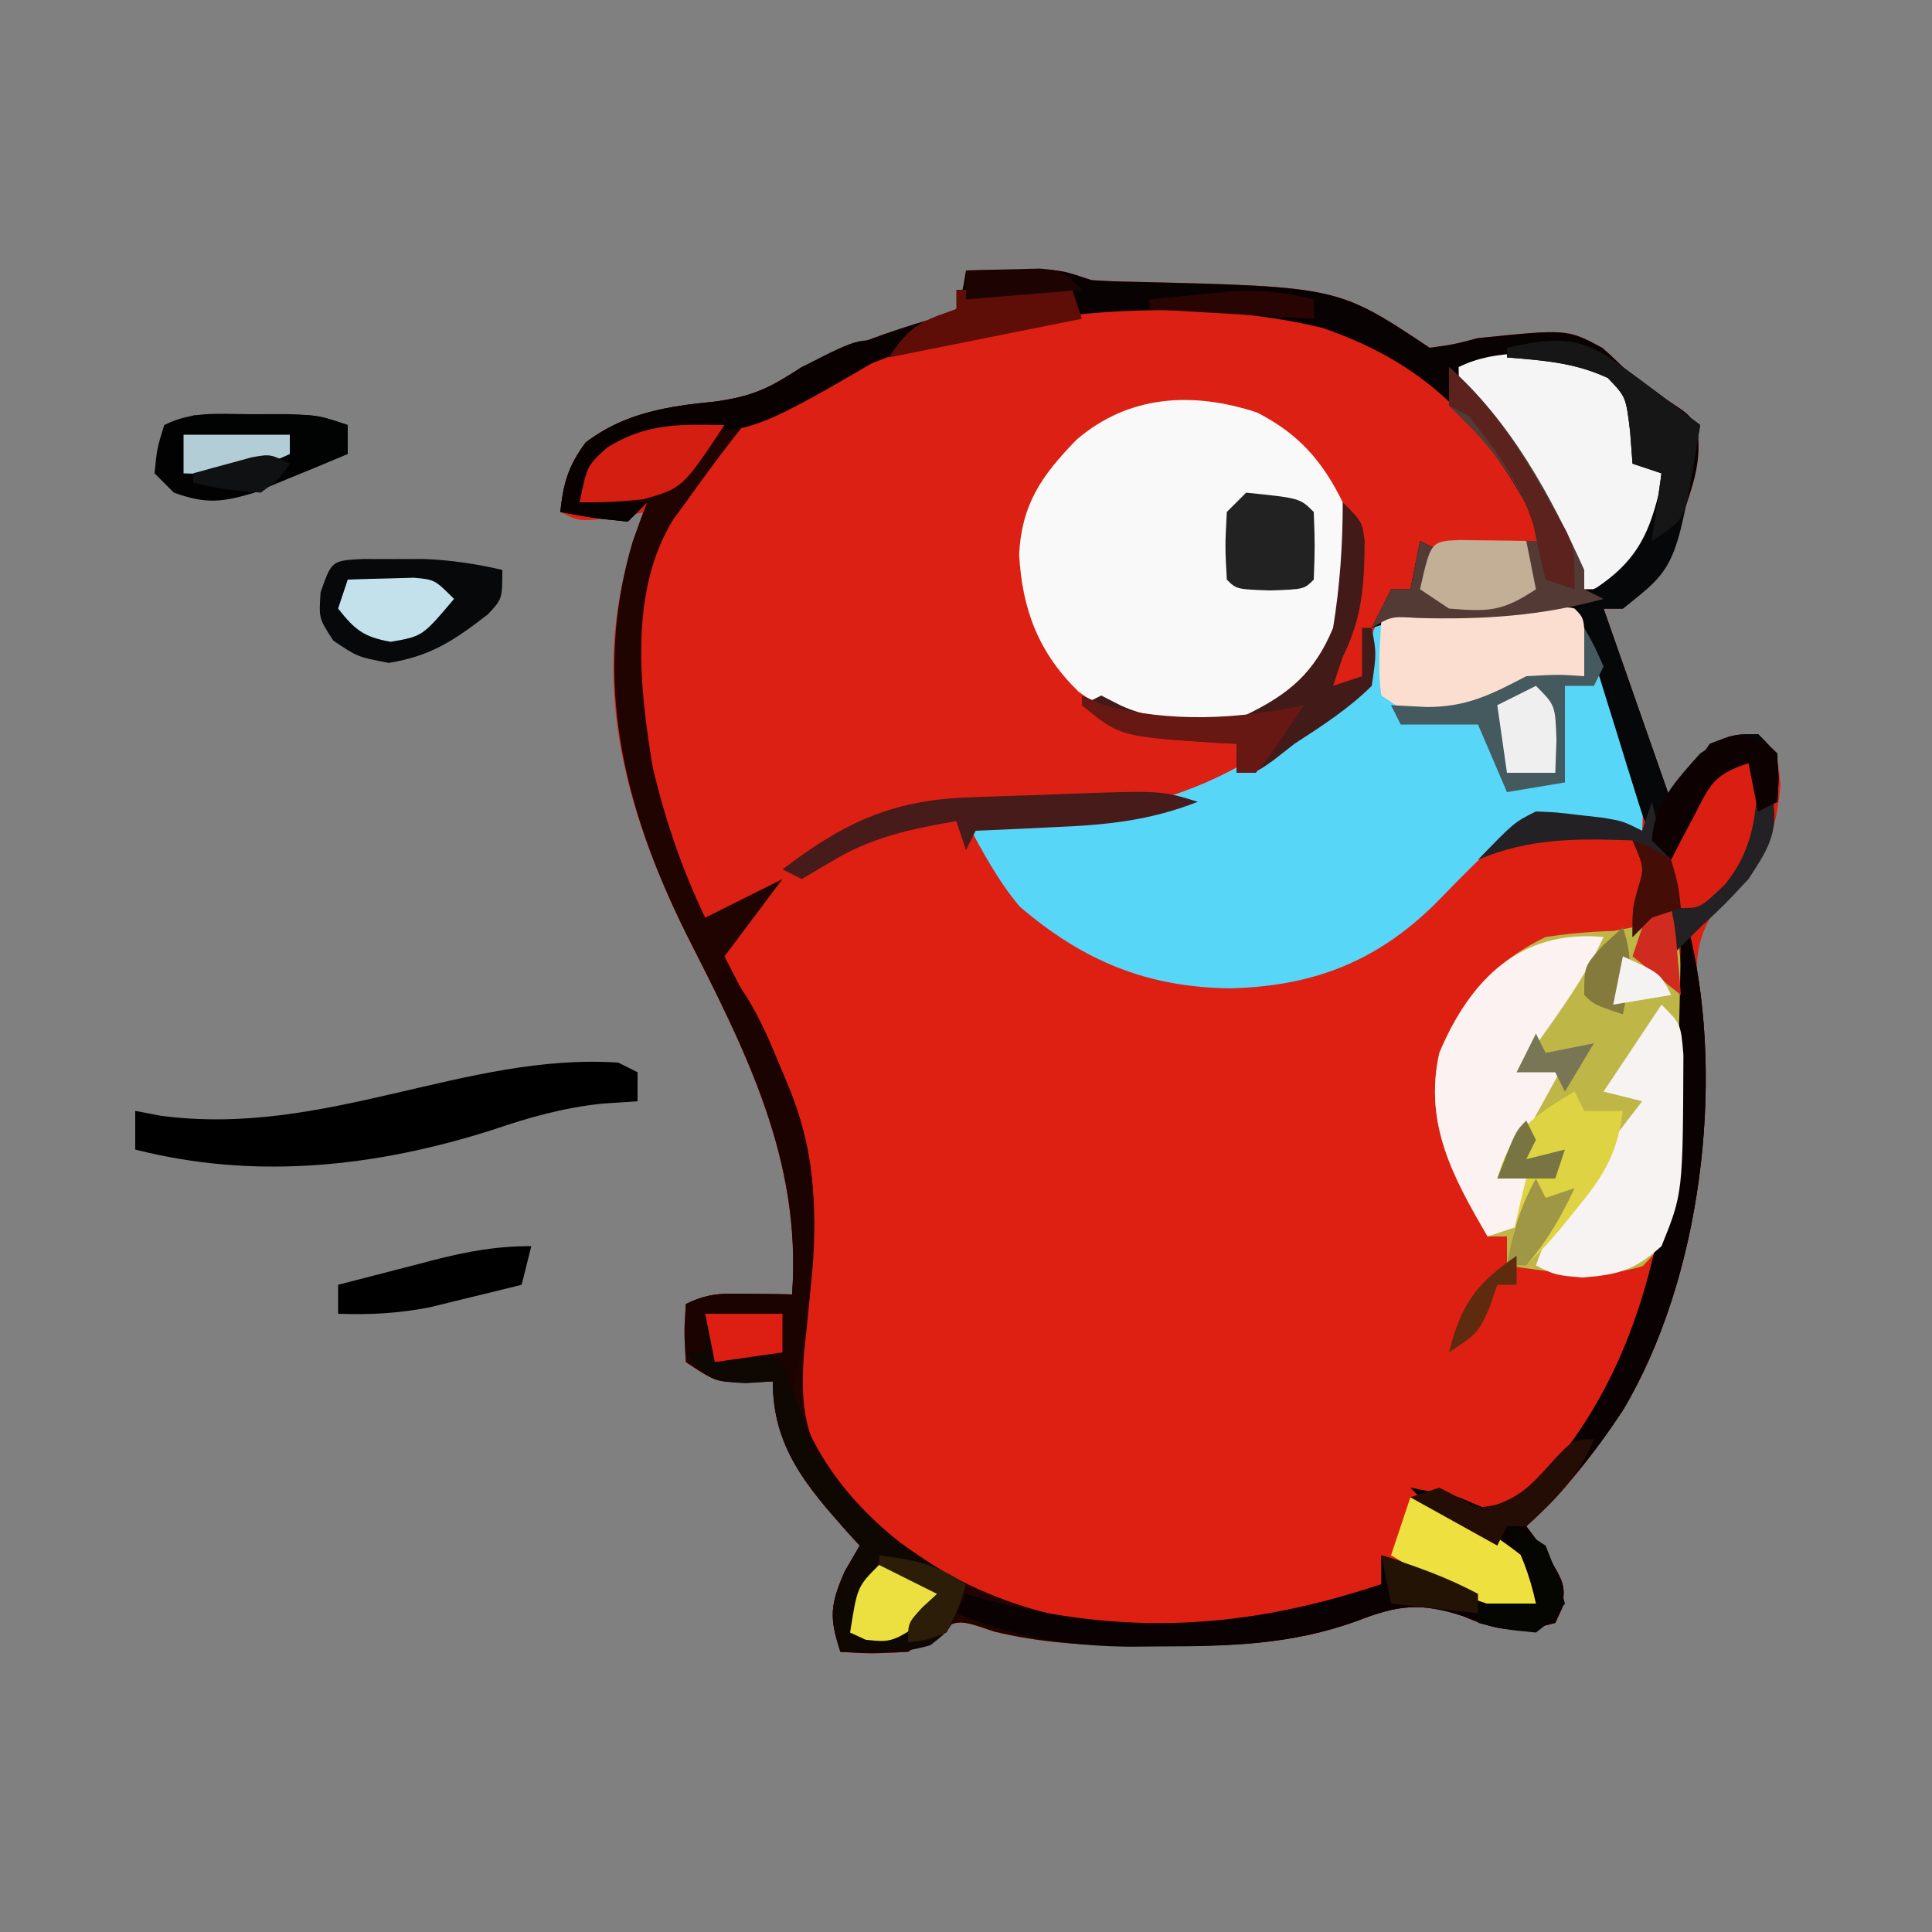 <?xml version="1.0" encoding="UTF-8"?>
<svg version="1.1" xmlns="http://www.w3.org/2000/svg" width="200" height="200">
<rect width="100%" height="100%" fill="#808080" stroke="none"/>
<path d="M0 0 C1.604 -0.027 3.208 -0.046 4.812 -0.062 C5.706 -0.074 6.599 -0.086 7.52 -0.098 C10 0 10 0 13 1 C14.498 1.101 15.999 1.155 17.5 1.176 C38.521 1.68 38.521 1.68 48 8 C50.413 7.675 50.413 7.675 53 7 C62.256 6.057 62.256 6.057 65.871 8.012 C67.318 9.264 68.663 10.631 70 12 C70.928 12.516 71.856 13.031 72.812 13.562 C75 15 75 15 75.742 16.715 C76.094 19.833 75.309 22.035 74.312 25 C73.979 26.031 73.645 27.062 73.301 28.125 C71.924 31.168 70.57 32.891 68 35 C67.34 35 66.68 35 66 35 C68.31 41.6 70.62 48.2 73 55 C74.32 53.02 75.64 51.04 77 49 C79.625 48 79.625 48 82 48 C84 50 84 50 84.312 53.25 C83.971 57.352 83.185 59.535 81 63 C79.71 64.027 79.71 64.027 78.395 65.074 C74.964 69.266 75.563 72.462 75.875 77.688 C76.391 95.581 74.03 111.993 62 126 C60.701 127.367 59.386 128.721 58 130 C58.681 130.907 59.361 131.815 60.062 132.75 C62 136 62 136 61.75 138.375 C61.379 139.179 61.379 139.179 61 140 C57.116 141.06 55.162 140.899 51.5 139.312 C47.038 137.858 44.785 138.128 40.438 139.812 C33.69 142.255 27.395 142.397 20.25 142.375 C19.185 142.376 18.119 142.377 17.021 142.378 C12.152 142.312 7.639 142.042 2.898 140.891 C-0.891 139.581 -0.891 139.581 -3.625 141.375 C-4.801 142.179 -4.801 142.179 -6 143 C-9.812 143.188 -9.812 143.188 -13 143 C-14.149 139.447 -14.087 138.2 -12.562 134.688 C-12.047 133.801 -11.531 132.914 -11 132 C-11.597 131.346 -11.597 131.346 -12.207 130.68 C-16.534 125.815 -20 121.78 -20 115 C-20.928 115.041 -21.856 115.082 -22.812 115.125 C-26 115 -26 115 -29 113 C-29.188 109.875 -29.188 109.875 -29 107 C-26.595 105.797 -25.05 105.899 -22.375 105.938 C-21.558 105.947 -20.74 105.956 -19.898 105.965 C-19.272 105.976 -18.645 105.988 -18 106 C-17.006 91.975 -22.828 80.786 -29.021 68.557 C-35.228 55.998 -39.075 42.395 -34.5 28.562 C-34.005 27.387 -33.51 26.211 -33 25 C-34.114 25.186 -35.227 25.371 -36.375 25.562 C-40 26 -40 26 -42 25 C-41.667 22.007 -41.186 20.251 -39.375 17.812 C-35.308 14.709 -30.855 14.051 -25.875 13.562 C-21.892 12.984 -20.313 12.13 -17 10 C-12.56 8.053 -8.107 6.311 -3.438 5 C-2.633 4.67 -1.829 4.34 -1 4 C-0.312 1.98 -0.312 1.98 0 0 Z " fill="#DE2013" transform="translate(100,28)"/>
<path d="M0 0 C1.75 1.875 1.75 1.875 1.75 3.875 C2.342 4.108 2.933 4.342 3.543 4.582 C7.754 7.049 9.842 11.503 11.75 15.875 C12.11 18.784 11.757 20.031 10.75 22.875 C7.28 25.188 5.825 25.215 1.75 24.875 C0.76 24.215 -0.23 23.555 -1.25 22.875 C-0.92 21.555 -0.59 20.235 -0.25 18.875 C-0.539 19.494 -0.828 20.113 -1.125 20.75 C-2.25 22.875 -2.25 22.875 -4.25 24.875 C-2.188 24.902 -0.125 24.921 1.938 24.938 C3.66 24.955 3.66 24.955 5.418 24.973 C8.682 24.997 8.682 24.997 11.488 24.184 C13.75 23.875 13.75 23.875 15.395 24.855 C17.344 27.76 18.375 30.886 19.438 34.188 C19.662 34.839 19.887 35.491 20.119 36.162 C21.445 40.187 21.993 43.647 21.75 47.875 C21.026 47.756 20.301 47.638 19.555 47.516 C13.409 46.654 13.409 46.654 7.562 48.312 C5.233 50.435 3.063 52.611 0.875 54.875 C-5.322 61.25 -12.045 63.966 -20.875 64.188 C-30.565 64.081 -37.451 60.588 -44.25 53.875 C-44.758 53.404 -45.266 52.934 -45.789 52.449 C-46.993 51.309 -48.129 50.098 -49.25 48.875 C-49.25 48.215 -49.25 47.555 -49.25 46.875 C-59.637 48.689 -66.93 52.275 -73.25 60.875 C-72.768 61.816 -72.286 62.757 -71.789 63.727 C-71.151 64.984 -70.513 66.242 -69.875 67.5 C-69.558 68.117 -69.241 68.735 -68.914 69.371 C-65.862 75.412 -63.975 80.559 -64.062 87.438 C-64.074 88.658 -64.086 89.879 -64.098 91.137 C-64.243 94.708 -64.599 98.2 -65 101.75 C-65.472 107.557 -64.916 111.284 -61.25 115.875 C-53.618 124.441 -43.17 129.408 -31.805 130.078 C-22.312 130.199 -14.223 128.866 -5.25 125.875 C-5.25 124.885 -5.25 123.895 -5.25 122.875 C-2.03 123.872 0.878 124.941 3.875 126.5 C6.82 128.163 6.82 128.163 10.75 127.875 C10.622 125.966 10.622 125.966 9.75 123.875 C7.521 122.156 7.521 122.156 4.812 120.75 C-0.108 118.017 -0.108 118.017 -2.25 115.875 C-1.528 116.019 -0.806 116.164 -0.062 116.312 C0.866 116.498 1.794 116.684 2.75 116.875 C3.534 117.205 4.317 117.535 5.125 117.875 C8.321 117.875 8.868 117.293 11.188 115.188 C25.19 99.724 25.465 78.5 25.75 58.875 C26.08 58.875 26.41 58.875 26.75 58.875 C30.304 74.153 27.822 94.338 19.75 107.875 C16.839 112.294 13.648 116.277 9.75 119.875 C10.431 120.782 11.111 121.69 11.812 122.625 C13.75 125.875 13.75 125.875 13.5 128.25 C13.129 129.054 13.129 129.054 12.75 129.875 C8.866 130.935 6.912 130.774 3.25 129.188 C-1.212 127.733 -3.465 128.003 -7.812 129.688 C-14.56 132.13 -20.855 132.272 -28 132.25 C-29.065 132.251 -30.131 132.252 -31.229 132.253 C-36.098 132.187 -40.611 131.917 -45.352 130.766 C-49.141 129.456 -49.141 129.456 -51.875 131.25 C-53.051 132.054 -53.051 132.054 -54.25 132.875 C-58.062 133.062 -58.062 133.062 -61.25 132.875 C-62.399 129.322 -62.337 128.075 -60.812 124.562 C-60.297 123.676 -59.781 122.789 -59.25 121.875 C-59.847 121.221 -59.847 121.221 -60.457 120.555 C-64.784 115.69 -68.25 111.655 -68.25 104.875 C-69.178 104.916 -70.106 104.957 -71.062 105 C-74.25 104.875 -74.25 104.875 -77.25 102.875 C-77.438 99.75 -77.438 99.75 -77.25 96.875 C-74.845 95.672 -73.3 95.774 -70.625 95.812 C-69.808 95.822 -68.99 95.831 -68.148 95.84 C-67.522 95.851 -66.895 95.863 -66.25 95.875 C-65.256 81.85 -71.078 70.661 -77.271 58.432 C-83.683 45.459 -87 32.226 -82.75 17.938 C-82.272 16.576 -81.781 15.217 -81.25 13.875 C-83.56 13.875 -85.87 13.875 -88.25 13.875 C-87.89 11.263 -87.511 10.115 -85.543 8.305 C-82.898 6.656 -80.886 6.252 -77.812 5.812 C-73.304 5.154 -69.564 4.12 -65.534 1.952 C-47.417 -7.724 -17.889 -11.697 0 0 Z " fill="#DC2013" transform="translate(148.25,38.125)"/>
<path d="M0 0 C2 0.688 2 0.688 4 2.688 C4.952 5.099 5.814 7.48 6.625 9.938 C6.854 10.594 7.084 11.25 7.32 11.926 C8.672 15.973 9.251 19.428 9 23.688 C8.276 23.569 7.551 23.45 6.805 23.328 C0.659 22.467 0.659 22.467 -5.188 24.125 C-7.517 26.247 -9.687 28.424 -11.875 30.688 C-18.072 37.062 -24.795 39.779 -33.625 40 C-42.276 39.905 -48.895 37.141 -55.43 31.543 C-57.734 28.82 -59.29 25.816 -61 22.688 C-59.817 22.662 -58.633 22.636 -57.414 22.609 C-44.24 22.193 -35.369 20.177 -25 11.688 C-21.255 8.688 -21.255 8.688 -19 8.688 C-19.041 7.739 -19.082 6.79 -19.125 5.812 C-19 2.688 -19 2.688 -17 0.688 C-14.031 0.527 -14.031 0.527 -10.5 0.625 C-6.948 0.715 -3.21 -0.502 0 0 Z " fill="#57D6F8" transform="translate(161,62.312)"/>
<path d="M0 0 C4.308 2.196 6.779 5.019 8.879 9.301 C10.497 15.416 10.011 19.685 6.879 25.301 C4.516 28.73 2.727 30.742 -1.121 32.301 C-7.591 33.255 -13.104 32.826 -18.461 28.91 C-22.606 24.892 -24.313 20.394 -24.621 14.676 C-24.344 9.468 -22.289 6.528 -18.684 2.824 C-13.293 -1.815 -6.659 -2.195 0 0 Z " fill="#F9F9F9" transform="translate(130.121,42.699)"/>
<path d="M0 0 C1.604 -0.027 3.208 -0.046 4.812 -0.062 C5.706 -0.074 6.599 -0.086 7.52 -0.098 C10 0 10 0 13 1 C14.498 1.101 15.999 1.155 17.5 1.176 C38.521 1.68 38.521 1.68 48 8 C50.413 7.675 50.413 7.675 53 7 C62.256 6.057 62.256 6.057 65.871 8.012 C67.318 9.264 68.663 10.631 70 12 C70.928 12.516 71.856 13.031 72.812 13.562 C75 15 75 15 75.742 16.715 C76.094 19.833 75.309 22.035 74.312 25 C73.979 26.031 73.645 27.062 73.301 28.125 C71.924 31.168 70.57 32.891 68 35 C67.34 35 66.68 35 66 35 C68.31 41.6 70.62 48.2 73 55 C74.32 53.02 75.64 51.04 77 49 C79.625 48 79.625 48 82 48 C84 50 84 50 84.125 52.625 C84.084 53.409 84.043 54.193 84 55 C83.01 55.495 83.01 55.495 82 56 C81.67 54.35 81.34 52.7 81 51 C77.302 52.233 77.065 53.201 75.312 56.562 C74.876 57.389 74.439 58.215 73.988 59.066 C73.662 59.704 73.336 60.343 73 61 C70.682 58.682 70.28 57.178 69.344 54.062 C68.893 52.597 68.893 52.597 68.434 51.102 C67.811 49.034 67.189 46.966 66.566 44.898 C66.116 43.433 66.116 43.433 65.656 41.938 C65.386 41.039 65.116 40.141 64.838 39.215 C64.112 36.838 64.112 36.838 62 35 C60.324 35.285 58.659 35.629 57 36 C54.771 36.043 52.541 36.041 50.312 36 C45.996 35.767 45.996 35.767 42 37 C42.66 35.68 43.32 34.36 44 33 C44.66 33 45.32 33 46 33 C46.33 31.35 46.66 29.7 47 28 C47.66 28.33 48.32 28.66 49 29 C48.67 30.32 48.34 31.64 48 33 C50.739 34.37 52.971 34.126 56 34 C56.66 33.67 57.32 33.34 58 33 C58 31.35 58 29.7 58 28 C58.66 28 59.32 28 60 28 C54.451 16.952 48.66 9.947 36.844 5.926 C20.217 1.921 -2.525 4.615 -17.312 13.25 C-18.107 13.757 -18.901 14.263 -19.719 14.785 C-23.019 16.542 -26.087 16.629 -29.77 16.805 C-33.034 17.091 -35.307 18.182 -38 20 C-39.405 22.051 -39.405 22.051 -40 24 C-37.69 24 -35.38 24 -33 24 C-33.66 24.66 -34.32 25.32 -35 26 C-38.625 25.625 -38.625 25.625 -42 25 C-41.667 22.007 -41.186 20.251 -39.375 17.812 C-35.308 14.709 -30.855 14.051 -25.875 13.562 C-21.892 12.984 -20.313 12.13 -17 10 C-12.56 8.053 -8.107 6.311 -3.438 5 C-2.633 4.67 -1.829 4.34 -1 4 C-0.312 1.98 -0.312 1.98 0 0 Z " fill="#090202" transform="translate(100,28)"/>
<path d="M0 0 C-0.387 0.485 -0.773 0.969 -1.172 1.469 C-2.836 3.61 -4.427 5.791 -6 8 C-6.425 8.578 -6.851 9.155 -7.289 9.75 C-11.895 17.173 -10.81 27.157 -9.422 35.457 C-8.137 40.89 -6.403 45.964 -4 51 C-3.134 50.567 -3.134 50.567 -2.25 50.125 C-0.167 49.083 1.917 48.042 4 47 C2.02 49.64 0.04 52.28 -2 55 C-1.518 55.941 -1.036 56.882 -0.539 57.852 C0.099 59.109 0.737 60.367 1.375 61.625 C1.692 62.242 2.009 62.86 2.336 63.496 C5.388 69.537 7.275 74.684 7.188 81.562 C7.176 82.783 7.164 84.004 7.152 85.262 C7.007 88.833 6.651 92.325 6.25 95.875 C5.778 101.682 6.334 105.409 10 110 C17.632 118.566 28.08 123.533 39.445 124.203 C48.938 124.324 57.027 122.991 66 120 C66 119.01 66 118.02 66 117 C69.22 117.997 72.128 119.066 75.125 120.625 C78.07 122.288 78.07 122.288 82 122 C81.872 120.091 81.872 120.091 81 118 C78.771 116.281 78.771 116.281 76.062 114.875 C71.142 112.142 71.142 112.142 69 110 C69.722 110.144 70.444 110.289 71.188 110.438 C72.116 110.623 73.044 110.809 74 111 C74.784 111.33 75.567 111.66 76.375 112 C79.571 112 80.118 111.418 82.438 109.312 C96.44 93.849 96.715 72.625 97 53 C97.33 53 97.66 53 98 53 C101.554 68.278 99.072 88.463 91 102 C88.089 106.419 84.898 110.402 81 114 C81.681 114.907 82.361 115.815 83.062 116.75 C85 120 85 120 84.75 122.375 C84.502 122.911 84.255 123.448 84 124 C80.116 125.06 78.162 124.899 74.5 123.312 C70.038 121.858 67.785 122.128 63.438 123.812 C56.69 126.255 50.395 126.397 43.25 126.375 C42.185 126.376 41.119 126.377 40.021 126.378 C35.152 126.312 30.639 126.042 25.898 124.891 C22.109 123.581 22.109 123.581 19.375 125.375 C18.591 125.911 17.808 126.448 17 127 C13.188 127.188 13.188 127.188 10 127 C8.851 123.447 8.913 122.2 10.438 118.688 C10.953 117.801 11.469 116.914 12 116 C11.403 115.346 11.403 115.346 10.793 114.68 C6.466 109.815 3 105.78 3 99 C2.072 99.041 1.144 99.082 0.188 99.125 C-3 99 -3 99 -6 97 C-6.188 93.875 -6.188 93.875 -6 91 C-3.595 89.797 -2.05 89.899 0.625 89.938 C1.442 89.947 2.26 89.956 3.102 89.965 C3.728 89.976 4.355 89.988 5 90 C5.994 75.975 0.172 64.786 -6.021 52.557 C-12.433 39.584 -15.75 26.351 -11.5 12.062 C-11.022 10.701 -10.531 9.342 -10 8 C-12.31 8 -14.62 8 -17 8 C-16.652 5.48 -16.218 4.227 -14.438 2.375 C-9.783 -0.251 -5.194 -1.623 0 0 Z " fill="#200402" transform="translate(77,44)"/>
<path d="M0 0 C0.66 0.33 1.32 0.66 2 1 C3.419 6.194 3.184 11.471 3.188 16.812 C3.2 17.772 3.212 18.732 3.225 19.721 C3.253 33.602 3.253 33.602 -0.938 38.062 C-5.678 39.514 -10.152 38.705 -15 38 C-15 37.01 -15 36.02 -15 35 C-15.66 35 -16.32 35 -17 35 C-20.611 28.823 -23.624 23.269 -22 16 C-19.69 10.489 -16.445 6.618 -11 4 C-8.636 3.641 -6.343 3.44 -3.953 3.371 C-3.309 3.249 -2.664 3.126 -2 3 C-1.34 2.01 -0.68 1.02 0 0 Z " fill="#BFB648" transform="translate(171,93)"/>
<path d="M0 0 C3.125 1.562 3.125 1.562 5 4 C5.688 7.688 5.688 7.688 6 11 C6.66 11.33 7.32 11.66 8 12 C7.512 19.317 7.512 19.317 5.125 22.5 C3 24 3 24 0 24 C-0.519 22.987 -1.039 21.974 -1.574 20.93 C-2.278 19.578 -2.983 18.226 -3.688 16.875 C-4.027 16.21 -4.367 15.545 -4.717 14.859 C-6.482 11.494 -8.284 8.518 -10.77 5.633 C-13 3 -13 3 -13 1 C-9.052 -0.974 -4.304 -0.435 0 0 Z " fill="#F5F5F5" transform="translate(164,37)"/>
<path d="M0 0 C0.33 0 0.66 0 1 0 C4.554 15.278 2.072 35.463 -6 49 C-8.911 53.419 -12.102 57.402 -16 61 C-15.319 61.907 -14.639 62.815 -13.938 63.75 C-12 67 -12 67 -12.25 69.375 C-12.498 69.911 -12.745 70.448 -13 71 C-16.884 72.06 -18.838 71.899 -22.5 70.312 C-26.962 68.858 -29.215 69.128 -33.562 70.812 C-40.303 73.244 -46.613 73.431 -53.75 73.438 C-54.815 73.447 -55.881 73.456 -56.979 73.466 C-63.509 73.398 -68.961 72.516 -75 70 C-74.505 69.01 -74.505 69.01 -74 68 C-73.236 68.217 -72.471 68.433 -71.684 68.656 C-57.415 72.365 -44.9 71.633 -31 67 C-31 66.01 -31 65.02 -31 64 C-27.78 64.997 -24.872 66.066 -21.875 67.625 C-18.93 69.288 -18.93 69.288 -15 69 C-15.128 67.091 -15.128 67.091 -16 65 C-18.229 63.281 -18.229 63.281 -20.938 61.875 C-25.858 59.142 -25.858 59.142 -28 57 C-27.278 57.144 -26.556 57.289 -25.812 57.438 C-24.42 57.716 -24.42 57.716 -23 58 C-21.824 58.495 -21.824 58.495 -20.625 59 C-17.429 59 -16.882 58.418 -14.562 56.312 C-0.56 40.849 -0.285 19.625 0 0 Z " fill="#0A0202" transform="translate(174,97)"/>
<path d="M0 0 C-1.548 3.347 -3.491 6.247 -5.625 9.25 C-6.257 10.142 -6.888 11.034 -7.539 11.953 C-8.021 12.629 -8.503 13.304 -9 14 C-7.35 13.67 -5.7 13.34 -4 13 C-4.79 14.438 -5.582 15.876 -6.375 17.312 C-6.816 18.113 -7.257 18.914 -7.711 19.738 C-8.735 21.535 -9.853 23.279 -11 25 C-9.35 24.67 -7.7 24.34 -6 24 C-7.312 26.938 -7.312 26.938 -9 30 C-9.99 30.33 -10.98 30.66 -12 31 C-15.611 24.823 -18.624 19.269 -17 12 C-13.831 4.441 -8.64 -0.823 0 0 Z " fill="#FBF2F1" transform="translate(166,97)"/>
<path d="M0 0 C2.64 0 5.28 0 8 0 C8.062 1.114 8.124 2.228 8.188 3.375 C9.304 11.902 13.439 18.275 20.062 23.594 C22.299 25.217 24.558 26.703 27 28 C25.558 32.566 25.558 32.566 23.312 34.312 C20.166 35.248 17.261 35.125 14 35 C12.851 31.447 12.913 30.2 14.438 26.688 C14.953 25.801 15.469 24.914 16 24 C15.602 23.564 15.203 23.129 14.793 22.68 C10.466 17.815 7 13.78 7 7 C6.072 7.062 5.144 7.124 4.188 7.188 C1 7 1 7 -0.875 5.5 C-1.246 5.005 -1.617 4.51 -2 4 C-1.34 4 -0.68 4 0 4 C0 2.68 0 1.36 0 0 Z " fill="#0F0702" transform="translate(73,136)"/>
<path d="M0 0 C2 2 2 2 2.266 5.195 C2.209 19.531 2.209 19.531 0 25 C-2.817 27.504 -4.438 27.956 -8.188 28.25 C-11 28 -11 28 -13 27 C-11.529 22.643 -9.169 19.281 -6.375 15.688 C-5.955 15.138 -5.535 14.588 -5.102 14.021 C-4.073 12.677 -3.037 11.338 -2 10 C-3.32 9.67 -4.64 9.34 -6 9 C-3.03 4.545 -3.03 4.545 0 0 Z " fill="#F7F3F2" transform="translate(172,104)"/>
<path d="M0 0 C0.688 0.508 1.377 1.016 2.086 1.539 C4.071 3.009 6.04 4.497 8 6 C5.536 20.667 5.536 20.667 0 25 C-0.66 25 -1.32 25 -2 25 C0.31 31.6 2.62 38.2 5 45 C6.32 43.02 7.64 41.04 9 39 C11.625 38 11.625 38 14 38 C16 40 16 40 16.125 42.625 C16.084 43.409 16.043 44.193 16 45 C15.01 45.495 15.01 45.495 14 46 C13.505 43.525 13.505 43.525 13 41 C9.302 42.233 9.065 43.201 7.312 46.562 C6.876 47.389 6.439 48.215 5.988 49.066 C5.662 49.704 5.336 50.343 5 51 C2.695 48.695 2.266 47.187 1.309 44.098 C0.851 42.639 0.851 42.639 0.385 41.15 C0.072 40.131 -0.24 39.112 -0.562 38.062 C-1.037 36.54 -1.037 36.54 -1.521 34.986 C-2.109 33.101 -2.694 31.215 -3.276 29.328 C-3.83 27.546 -4.41 25.771 -5 24 C-4.237 23.608 -3.474 23.216 -2.688 22.812 C1.133 20.236 2.602 17.63 3.688 13.188 C3.791 12.466 3.894 11.744 4 11 C3.01 10.67 2.02 10.34 1 10 C0.917 8.907 0.835 7.814 0.75 6.688 C0.32 3.083 0.32 3.083 -1.562 1.125 C-5.033 -0.477 -8.193 -0.683 -12 -1 C-12 -1.33 -12 -1.66 -12 -2 C-6.721 -3.139 -4.328 -3.272 0 0 Z " fill="#060708" transform="translate(168,38)"/>
<path d="M0 0 C0.66 0.33 1.32 0.66 2 1 C2 1.99 2 2.98 2 4 C0.783 4.082 -0.434 4.165 -1.688 4.25 C-5.67 4.677 -9.151 5.645 -12.938 6.938 C-25.07 10.816 -37.561 12.171 -50 9 C-50 7.68 -50 6.36 -50 5 C-48.701 5.247 -48.701 5.247 -47.375 5.5 C-30.385 7.772 -15.819 -1.055 0 0 Z " fill="#000000" transform="translate(64,110)"/>
<path d="M0 0 C1 1 1 1 1.062 4.062 C1.042 5.032 1.021 6.001 1 7 C-0.237 7.289 -1.475 7.577 -2.75 7.875 C-5.103 8.453 -6.977 8.988 -9.125 10.125 C-11.838 11.391 -14.049 11.251 -17 11 C-17.99 10.34 -18.98 9.68 -20 9 C-20.408 6.288 -20.133 3.756 -20 1 C-15.936 -0.049 -12.149 -0.049 -7.988 0.062 C-0.533 -0.172 -0.533 -0.172 0 0 Z " fill="#FCDED1" transform="translate(163,63)"/>
<path d="M0 0 C3 1 3 1 4.375 3.688 C5.181 7.961 4.37 9.406 2 13 C-0.5 15.688 -0.5 15.688 -3 18 C-3.598 18.598 -4.196 19.196 -4.812 19.812 C-5.204 20.204 -5.596 20.596 -6 21 C-6.495 18.525 -6.495 18.525 -7 16 C-7.99 16.99 -8.98 17.98 -10 19 C-10 16 -10 16 -9.438 14 C-8.779 11.809 -8.779 11.809 -10 9 C-15.738 8.796 -20.605 8.729 -26 11 C-22.25 7.125 -22.25 7.125 -20 6 C-17.906 6.086 -17.906 6.086 -15.5 6.375 C-14.309 6.51 -14.309 6.51 -13.094 6.648 C-11 7 -11 7 -9 8 C-8.67 7.01 -8.34 6.02 -8 5 C-7.67 6.32 -7.34 7.64 -7 9 C-4.613 6.037 -2.265 3.057 0 0 Z " fill="#232124" transform="translate(179,78)"/>
<path d="M0 0 C1.057 0.003 2.114 0.005 3.203 0.008 C4.25 0.005 5.297 0.003 6.375 0 C9.185 0.121 11.72 0.495 14.453 1.133 C14.453 4.133 14.453 4.133 12.949 5.738 C9.442 8.434 7.14 10.018 2.703 10.758 C-0.547 10.133 -0.547 10.133 -3.047 8.445 C-4.547 6.133 -4.547 6.133 -4.359 3.445 C-3.208 0.167 -3.208 0.167 0 0 Z " fill="#070809" transform="translate(37.547,57.867)"/>
<path d="M0 0 C1.247 -0.003 2.493 -0.005 3.777 -0.008 C7.062 0.125 7.062 0.125 10.062 1.125 C10.062 2.115 10.062 3.105 10.062 4.125 C8.007 4.995 5.942 5.845 3.875 6.688 C2.152 7.401 2.152 7.401 0.395 8.129 C-3.02 9.15 -4.618 9.298 -7.938 8.125 C-8.598 7.465 -9.258 6.805 -9.938 6.125 C-9.688 3.562 -9.688 3.562 -8.938 1.125 C-5.98 -0.354 -3.289 -0.007 0 0 Z " fill="#020202" transform="translate(25.938,42.875)"/>
<path d="M0 0 C2.592 3.145 4.102 6.292 5.625 10.062 C6.05 11.105 6.476 12.148 6.914 13.223 C10.776 23.101 9.322 33.842 7 44 C6.505 42.515 6.505 42.515 6 41 C5.34 40.67 4.68 40.34 4 40 C4.66 40 5.32 40 6 40 C6 38.68 6 37.36 6 36 C3.36 36 0.72 36 -2 36 C-2 37.32 -2 38.64 -2 40 C-2.66 40 -3.32 40 -4 40 C-4 38.35 -4 36.7 -4 35 C-1.595 33.797 -0.05 33.899 2.625 33.938 C3.851 33.951 3.851 33.951 5.102 33.965 C5.728 33.976 6.355 33.988 7 34 C7.795 22.777 4.547 13.709 -0.363 3.742 C-0.678 2.88 -0.678 2.88 -1 2 C-0.67 1.34 -0.34 0.68 0 0 Z " fill="#1A0301" transform="translate(75,100)"/>
<path d="M0 0 C0.33 0.66 0.66 1.32 1 2 C2.32 2 3.64 2 5 2 C4.463 6.154 3.199 8.46 0.562 11.688 C-0.055 12.454 -0.672 13.221 -1.309 14.012 C-3 16 -3 16 -5 18 C-5.66 18 -6.32 18 -7 18 C-6.412 14.976 -5.773 11.982 -5 9 C-5.99 9 -6.98 9 -8 9 C-6.645 4.123 -4.283 2.514 0 0 Z " fill="#DED343" transform="translate(163,113)"/>
<path d="M0 0 C1.062 1.875 1.062 1.875 2 4 C1.67 4.66 1.34 5.32 1 6 C0.01 6 -0.98 6 -2 6 C-2 9.3 -2 12.6 -2 16 C-3.98 16.33 -5.96 16.66 -8 17 C-8.99 14.69 -9.98 12.38 -11 10 C-13.64 10 -16.28 10 -19 10 C-19.33 9.34 -19.66 8.68 -20 8 C-18.206 8.093 -18.206 8.093 -16.375 8.188 C-12.209 8.21 -9.695 6.928 -6 5 C-2.625 4.812 -2.625 4.812 0 5 C0 3.35 0 1.7 0 0 Z " fill="#455A5F" transform="translate(164,65)"/>
<path d="M0 0 C5.679 1.42 9.532 4.394 14 8 C13.67 9.32 13.34 10.64 13 12 C7.147 11.55 2.918 8.962 -2 6 C-1.34 4.02 -0.68 2.04 0 0 Z " fill="#EDE03F" transform="translate(146,155)"/>
<path d="M0 0 C2 2 2 2 2.266 3.988 C2.236 8.459 2.039 11.923 0 16 C-0.33 16.99 -0.66 17.98 -1 19 C-0.01 18.67 0.98 18.34 2 18 C2 16.35 2 14.7 2 13 C2.33 13 2.66 13 3 13 C3.5 15.625 3.5 15.625 3 19 C0.59 21.393 -2.163 23.152 -5 25 C-5.706 25.553 -6.413 26.106 -7.141 26.676 C-9 28 -9 28 -11 28 C-11 27.01 -11 26.02 -11 25 C-11.736 24.963 -12.472 24.925 -13.23 24.887 C-22.923 24.234 -22.923 24.234 -27 21 C-26.34 20.67 -25.68 20.34 -25 20 C-24.41 20.302 -23.819 20.603 -23.211 20.914 C-19.066 22.95 -14.502 22.528 -10 22 C-5.537 19.848 -2.897 17.593 -1 13 C-0.293 8.673 0 4.382 0 0 Z " fill="#421A18" transform="translate(139,52)"/>
<path d="M0 0 C6.392 5.64 10.527 13.282 14 21 C14 21.66 14 22.32 14 23 C14.66 23.33 15.32 23.66 16 24 C9.418 25.785 3.539 26.156 -3.277 25.973 C-5.967 25.801 -5.967 25.801 -8 27 C-7.34 25.68 -6.68 24.36 -6 23 C-5.34 23 -4.68 23 -4 23 C-3.67 21.35 -3.34 19.7 -3 18 C-2.34 18.33 -1.68 18.66 -1 19 C-1.33 20.32 -1.66 21.64 -2 23 C0.739 24.37 2.971 24.126 6 24 C6.66 23.67 7.32 23.34 8 23 C8 21.35 8 19.7 8 18 C8.66 18 9.32 18 10 18 C7.741 13.589 5.717 9.717 2.188 6.188 C1.466 5.466 0.744 4.744 0 4 C0 2.68 0 1.36 0 0 Z " fill="#533A34" transform="translate(150,38)"/>
<path d="M0 0 C0.99 0.33 1.98 0.66 3 1 C2.883 5.803 2.685 9.733 -0.438 13.562 C-3 16 -3 16 -5 16 C-6.687 9.252 -6.687 9.252 -4.73 5.688 C-3.224 3.712 -1.679 1.83 0 0 Z " fill="#DA1F12" transform="translate(179,78)"/>
<path d="M0 0 C-14.793 8.659 -14.793 8.659 -22.91 8.875 C-26.134 9.068 -28.357 10.216 -31 12 C-32.405 14.051 -32.405 14.051 -33 16 C-30.69 16 -28.38 16 -26 16 C-26.66 16.66 -27.32 17.32 -28 18 C-31.625 17.625 -31.625 17.625 -35 17 C-34.667 14.007 -34.186 12.251 -32.375 9.812 C-28.308 6.709 -23.855 6.051 -18.875 5.562 C-14.954 4.993 -13.229 4.153 -10 2 C-3.693 -1.231 -3.693 -1.231 0 0 Z " fill="#080100" transform="translate(93,36)"/>
<path d="M0 0 C5.568 0.568 5.568 0.568 7 2 C7.125 5.5 7.125 5.5 7 9 C6 10 6 10 2.5 10.125 C-1 10 -1 10 -2 9 C-2.188 5.562 -2.188 5.562 -2 2 C-1.34 1.34 -0.68 0.68 0 0 Z " fill="#222222" transform="translate(129,51)"/>
<path d="M0 0 C0.688 0.508 1.377 1.016 2.086 1.539 C4.071 3.009 6.04 4.497 8 6 C7.745 7.628 7.47 9.252 7.188 10.875 C7.037 11.78 6.886 12.685 6.73 13.617 C6 16 6 16 3 18 C3.33 15.69 3.66 13.38 4 11 C3.01 10.67 2.02 10.34 1 10 C0.917 8.907 0.835 7.814 0.75 6.688 C0.32 3.083 0.32 3.083 -1.562 1.125 C-5.033 -0.477 -8.193 -0.683 -12 -1 C-12 -1.33 -12 -1.66 -12 -2 C-6.721 -3.139 -4.328 -3.272 0 0 Z " fill="#161616" transform="translate(168,38)"/>
<path d="M0 0 C-5.022 1.973 -9.556 2.409 -14.875 2.625 C-15.659 2.664 -16.442 2.702 -17.25 2.742 C-19.166 2.836 -21.083 2.919 -23 3 C-23.33 3.66 -23.66 4.32 -24 5 C-24.33 4.01 -24.66 3.02 -25 2 C-29.697 2.809 -33.833 3.685 -37.938 6.188 C-39.453 7.085 -39.453 7.085 -41 8 C-41.66 7.67 -42.32 7.34 -43 7 C-36.798 2.287 -31.825 -0.158 -23.867 -0.449 C-22.732 -0.492 -21.596 -0.536 -20.426 -0.58 C-18.668 -0.633 -18.668 -0.633 -16.875 -0.688 C-15.106 -0.758 -15.106 -0.758 -13.301 -0.83 C-3.768 -1.161 -3.768 -1.161 0 0 Z " fill="#461B1A" transform="translate(124,83)"/>
<path d="M0 0 C-0.33 1.32 -0.66 2.64 -1 4 C-3.04 4.508 -5.082 5.006 -7.125 5.5 C-8.262 5.778 -9.399 6.057 -10.57 6.344 C-13.815 6.965 -16.708 7.12 -20 7 C-20 6.01 -20 5.02 -20 4 C-17.418 3.327 -14.835 2.662 -12.25 2 C-11.156 1.714 -11.156 1.714 -10.039 1.422 C-6.554 0.535 -3.619 0 0 0 Z " fill="#000000" transform="translate(55,129)"/>
<path d="M0 0 C1.236 0.017 1.236 0.017 2.496 0.035 C3.322 0.044 4.149 0.053 5 0.062 C5.638 0.074 6.276 0.086 6.934 0.098 C7.264 1.748 7.594 3.398 7.934 5.098 C4.464 7.411 3.009 7.437 -1.066 7.098 C-2.056 6.438 -3.046 5.778 -4.066 5.098 C-2.947 0.139 -2.947 0.139 0 0 Z " fill="#C3AE96" transform="translate(151.066,55.902)"/>
<path d="M0 0 C-4.345 6.526 -4.345 6.526 -8.402 7.688 C-10.619 7.912 -12.773 8.035 -15 8 C-14.234 4.211 -14.234 4.211 -12.125 2.312 C-8.066 -0.194 -4.668 -0.088 0 0 Z " fill="#D41E11" transform="translate(75,44)"/>
<path d="M0 0 C3.96 0 7.92 0 12 0 C12.33 0.99 12.66 1.98 13 3 C6.4 4.32 -0.2 5.64 -7 7 C-4.781 3.671 -3.653 3.25 0 2 C0 1.34 0 0.68 0 0 Z " fill="#5F0D07" transform="translate(99,30)"/>
<path d="M0 0 C1.458 -0.054 2.916 -0.093 4.375 -0.125 C5.187 -0.148 5.999 -0.171 6.836 -0.195 C9 0 9 0 11 2 C7.73 5.875 7.73 5.875 4.438 6.438 C1.638 5.935 0.739 5.197 -1 3 C-0.67 2.01 -0.34 1.02 0 0 Z " fill="#C3E1EB" transform="translate(36,60)"/>
<path d="M0 0 C2.5 0.188 2.5 0.188 5 1 C5.66 1.99 6.32 2.98 7 4 C1.585 8.062 1.585 8.062 -1.375 7.75 C-1.911 7.503 -2.447 7.255 -3 7 C-2.25 2.25 -2.25 2.25 0 0 Z " fill="#EBE03F" transform="translate(91,162)"/>
<path d="M0 0 C1.875 0.688 1.875 0.688 2.875 1.688 C2.916 3.354 2.918 5.021 2.875 6.688 C1.885 7.183 1.885 7.183 0.875 7.688 C0.545 6.037 0.215 4.388 -0.125 2.688 C-3.823 3.92 -4.06 4.888 -5.812 8.25 C-6.249 9.076 -6.686 9.903 -7.137 10.754 C-7.626 11.711 -7.626 11.711 -8.125 12.688 C-8.785 12.027 -9.445 11.367 -10.125 10.688 C-9.859 6.833 -7.624 4.48 -5.125 1.688 C-2.125 -0.312 -2.125 -0.312 0 0 Z " fill="#0D0201" transform="translate(181.125,76.312)"/>
<path d="M0 0 C2.104 -0.027 4.208 -0.046 6.312 -0.062 C7.484 -0.074 8.656 -0.086 9.863 -0.098 C13 0 13 0 16 1 C16 1.99 16 2.98 16 4 C13.69 4.66 11.38 5.32 9 6 C9.33 4.68 9.66 3.36 10 2 C6.37 2 2.74 2 -1 2 C-0.67 1.34 -0.34 0.68 0 0 Z " fill="#010202" transform="translate(20,43)"/>
<path d="M0 0 C1.145 0.495 1.145 0.495 2.312 1 C9.063 2.831 16.182 2.474 23 1 C22.217 2.172 21.423 3.338 20.625 4.5 C20.184 5.15 19.743 5.799 19.289 6.469 C18.864 6.974 18.438 7.479 18 8 C17.34 8 16.68 8 16 8 C16 7.01 16 6.02 16 5 C15.264 4.963 14.528 4.925 13.77 4.887 C3.892 4.221 3.892 4.221 0 1 C0 0.67 0 0.34 0 0 Z " fill="#671813" transform="translate(112,72)"/>
<path d="M0 0 C4.868 4.295 7.868 9.351 11 15 C11.388 15.679 11.776 16.359 12.176 17.059 C13 19 13 19 13 23 C12.01 22.67 11.02 22.34 10 22 C9.563 20.116 9.131 18.232 8.73 16.34 C7.4 12.078 4.783 8.457 2 5 C1.34 4.67 0.68 4.34 0 4 C0 2.68 0 1.36 0 0 Z " fill="#5B221E" transform="translate(150,38)"/>
<path d="M0 0 C2 2 2 2 2.125 5.625 C2.084 6.739 2.042 7.853 2 9 C0.35 9 -1.3 9 -3 9 C-3.33 6.69 -3.66 4.38 -4 2 C-2.68 1.34 -1.36 0.68 0 0 Z " fill="#EFEFEF" transform="translate(159,71)"/>
<path d="M0 0 C-1.556 3.819 -3.956 6.26 -7 9 C-7.66 9 -8.32 9 -9 9 C-9.33 9.66 -9.66 10.32 -10 11 C-12.97 9.35 -15.94 7.7 -19 6 C-18.01 5.67 -17.02 5.34 -16 5 C-15.361 5.33 -14.721 5.66 -14.062 6 C-12.087 7.19 -12.087 7.19 -10.066 6.754 C-7.654 5.874 -6.585 4.831 -4.875 2.938 C-2.207 0 -2.207 0 0 0 Z " fill="#240D04" transform="translate(165,149)"/>
<path d="M0 0 C3.63 0 7.26 0 11 0 C11 0.66 11 1.32 11 2 C7.17 3.802 4.219 4.196 0 4 C0 2.68 0 1.36 0 0 Z " fill="#B2CDD6" transform="translate(19,45)"/>
<path d="M0 0 C2.64 0 5.28 0 8 0 C8 1.32 8 2.64 8 4 C5.69 4.33 3.38 4.66 1 5 C0.67 3.35 0.34 1.7 0 0 Z " fill="#DC1F12" transform="translate(73,136)"/>
<path d="M0 0 C1.875 0.625 1.875 0.625 4 2 C5.25 5.125 5.25 5.125 6 8 C4.875 9.562 4.875 9.562 3 11 C-0.188 10.688 -0.188 10.688 -3 10 C-3 9.34 -3 8.68 -3 8 C-1.02 8 0.96 8 3 8 C2.372 5.071 1.414 2.639 0 0 Z " fill="#050501" transform="translate(156,158)"/>
<path d="M0 0 C0.33 0.66 0.66 1.32 1 2 C1.99 1.67 2.98 1.34 4 1 C2.631 3.95 1.122 6.525 -1 9 C-1.66 9 -2.32 9 -3 9 C-2.443 5.656 -1.648 2.967 0 0 Z " fill="#A09746" transform="translate(159,122)"/>
<path d="M0 0 C0.66 0.33 1.32 0.66 2 1 C2.414 3.066 2.414 3.066 2.625 5.562 C2.7 6.389 2.775 7.215 2.852 8.066 C2.901 8.704 2.95 9.343 3 10 C1.35 8.68 -0.3 7.36 -2 6 C-1.34 4.02 -0.68 2.04 0 0 Z " fill="#D02B1F" transform="translate(171,93)"/>
<path d="M0 0 C3.735 0.498 5.812 0.875 9 3 C8.25 5.438 8.25 5.438 7 8 C4.875 8.812 4.875 8.812 3 9 C3 7 3 7 4.5 5.375 C4.995 4.921 5.49 4.468 6 4 C4.02 3.01 2.04 2.02 0 1 C0 0.67 0 0.34 0 0 Z " fill="#2C1D08" transform="translate(91,161)"/>
<path d="M0 0 C3.487 1.109 6.775 2.263 10 4 C10 4.66 10 5.32 10 6 C7.03 5.67 4.06 5.34 1 5 C0.67 3.35 0.34 1.7 0 0 Z " fill="#221305" transform="translate(143,161)"/>
<path d="M0 0 C1.159 3.478 0.708 5.459 0 9 C-3 8 -3 8 -4 7 C-4 4 -4 4 -2 1.812 C-1.34 1.214 -0.68 0.616 0 0 Z " fill="#837A3B" transform="translate(168,96)"/>
<path d="M0 0 C1.625 -0.054 3.25 -0.093 4.875 -0.125 C5.78 -0.148 6.685 -0.171 7.617 -0.195 C10 0 10 0 12 2 C6.06 2.495 6.06 2.495 0 3 C0 2.01 0 1.02 0 0 Z " fill="#1D0402" transform="translate(100,28)"/>
<path d="M0 0 C1.938 0.688 1.938 0.688 4 2 C4.75 4.625 4.75 4.625 5 7 C4.01 7.33 3.02 7.66 2 8 C1.34 8.66 0.68 9.32 0 10 C0 7 0 7 0.562 5 C1.221 2.809 1.221 2.809 0 0 Z " fill="#440D06" transform="translate(169,87)"/>
<path d="M0 0 C0 0.66 0 1.32 0 2 C-5.61 1.67 -11.22 1.34 -17 1 C-17 0.67 -17 0.34 -17 0 C-15.105 -0.196 -13.209 -0.382 -11.312 -0.562 C-9.729 -0.719 -9.729 -0.719 -8.113 -0.879 C-5.186 -0.993 -2.829 -0.708 0 0 Z " fill="#280503" transform="translate(136,31)"/>
<path d="M0 0 C0 0.99 0 1.98 0 3 C-0.66 3 -1.32 3 -2 3 C-2.268 3.784 -2.536 4.567 -2.812 5.375 C-4 8 -4 8 -7 10 C-5.761 5.043 -4.214 2.883 0 0 Z " fill="#5F2B0E" transform="translate(157,130)"/>
<path d="M0 0 C0.33 0.66 0.66 1.32 1 2 C0.67 2.66 0.34 3.32 0 4 C1.32 3.67 2.64 3.34 4 3 C3.67 3.99 3.34 4.98 3 6 C1.02 6 -0.96 6 -3 6 C-1.125 1.125 -1.125 1.125 0 0 Z " fill="#797542" transform="translate(158,116)"/>
<path d="M0 0 C0.33 0.66 0.66 1.32 1 2 C2.65 1.67 4.3 1.34 6 1 C4.515 3.475 4.515 3.475 3 6 C2.67 5.34 2.34 4.68 2 4 C0.68 4 -0.64 4 -2 4 C-1.34 2.68 -0.68 1.36 0 0 Z " fill="#787654" transform="translate(159,107)"/>
<path d="M0 0 C-1.062 1.562 -1.062 1.562 -3 3 C-6.688 2.688 -6.688 2.688 -10 2 C-10 1.67 -10 1.34 -10 1 C-8.711 0.637 -7.418 0.285 -6.125 -0.062 C-5.406 -0.26 -4.686 -0.457 -3.945 -0.66 C-2 -1 -2 -1 0 0 Z " fill="#0F1112" transform="translate(30,48)"/>
<path d="M0 0 C3.875 1.75 3.875 1.75 5 4 C3.02 4.33 1.04 4.66 -1 5 C-0.67 3.35 -0.34 1.7 0 0 Z " fill="#F4F3F2" transform="translate(168,99)"/>
</svg>
